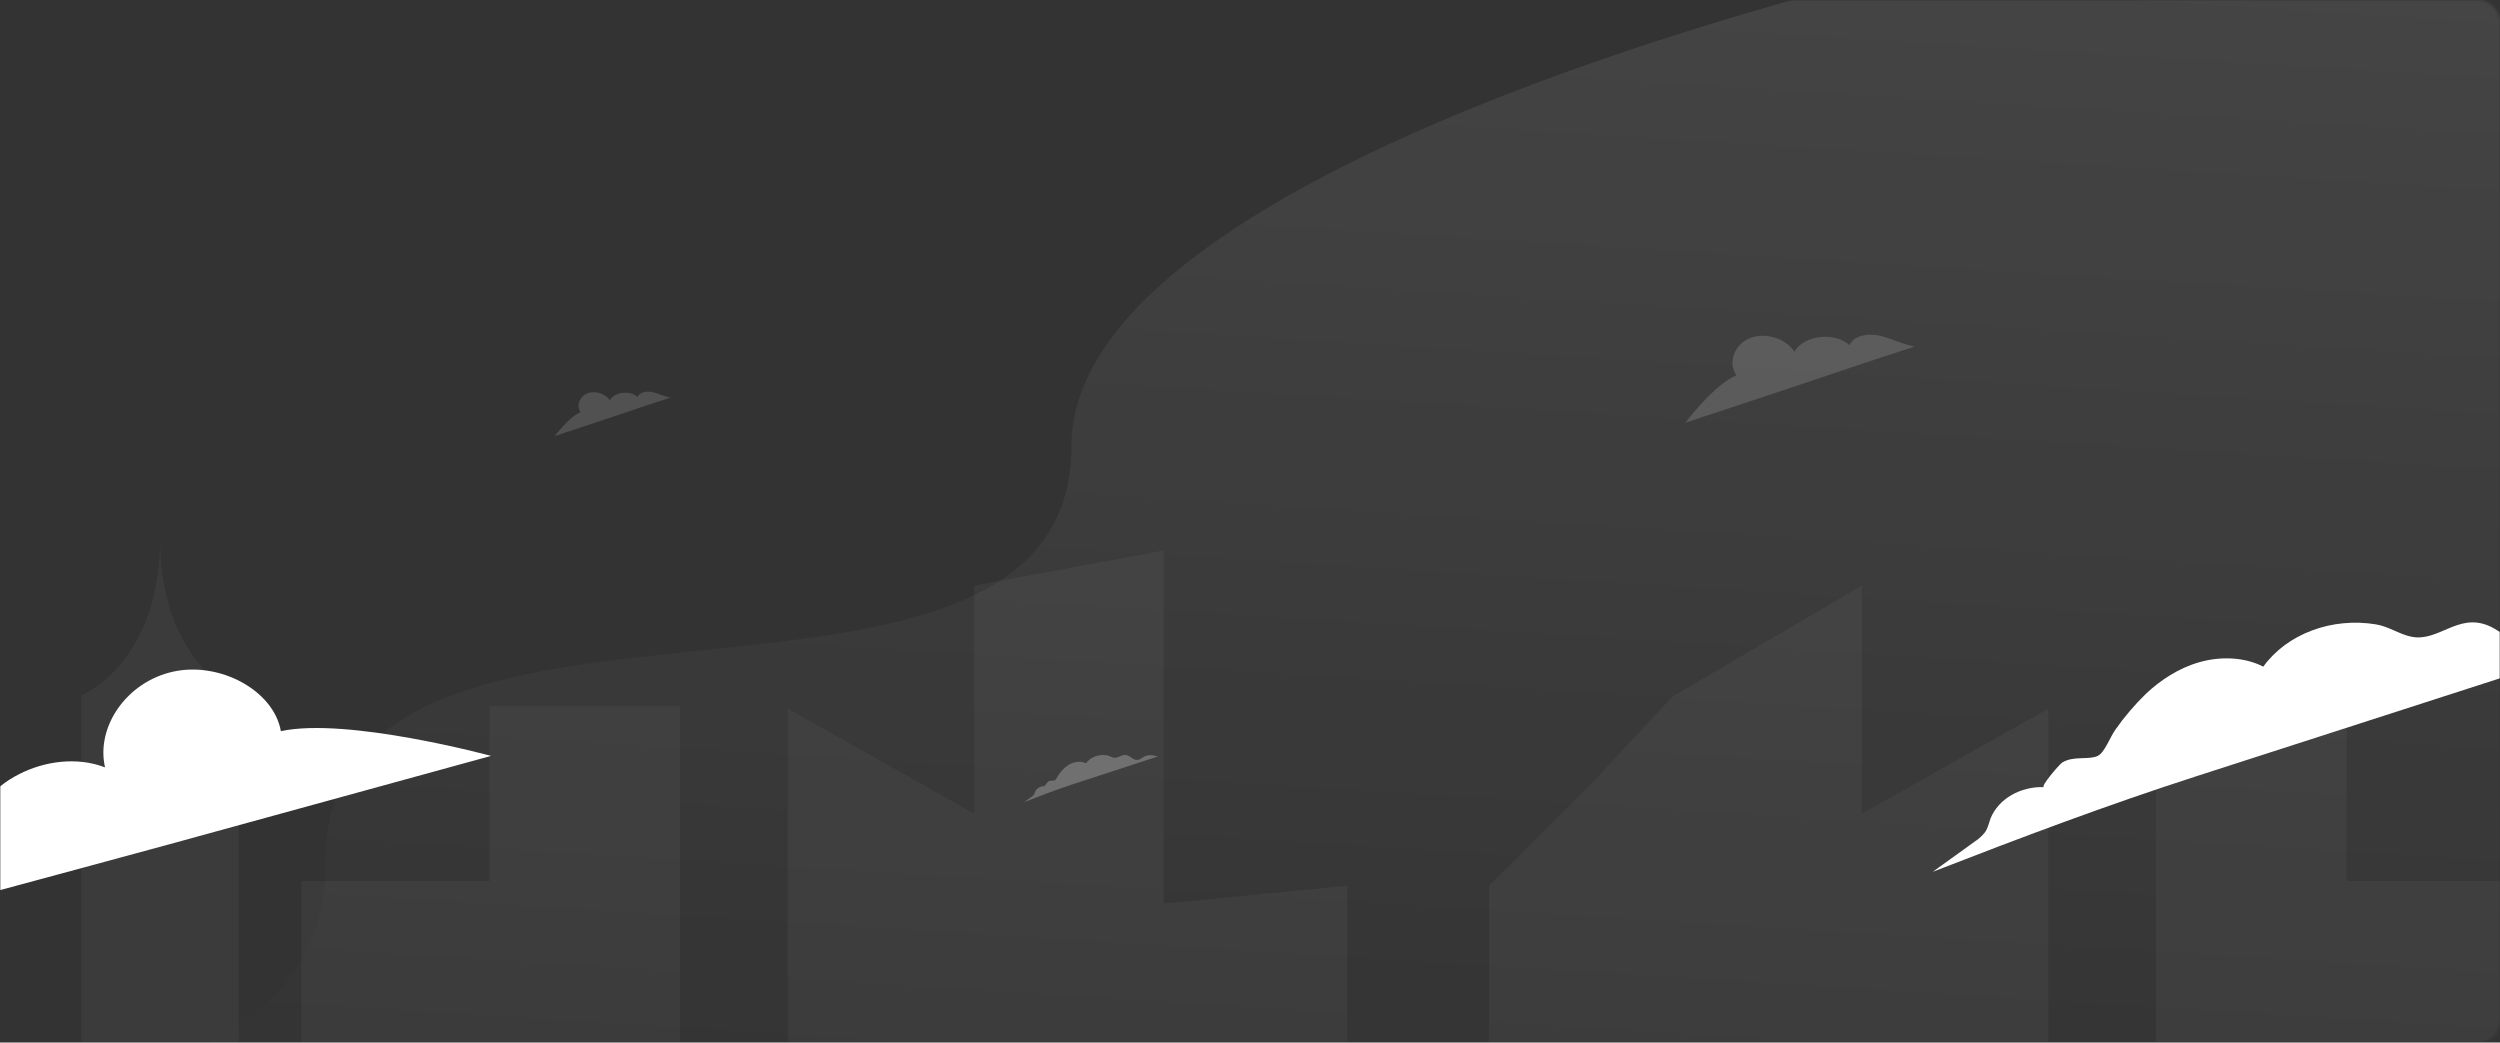 <svg width="952" height="397" viewBox="0 0 952 397" fill="none" xmlns="http://www.w3.org/2000/svg">
<rect x="0" y="0" width="952" height="397" fill="#333333" stroke="none"/>
<mask id="mask0" mask-type="alpha" maskUnits="userSpaceOnUse" x="0" y="0" width="952" height="397">
<rect width="952" height="397" rx="8" fill="#2E2E30"/>
</mask>
<g mask="url(#mask0)">
<path d="M408 169.837C408 68.192 686 -7.986 825 -33.368L956 -38.93L1107.5 426.518C678 434.076 -175.7 444.657 -154.5 426.518C-128 403.845 124 457.32 124 327.696C124 198.072 408 296.894 408 169.837Z" fill="url(#paint0_linear)" fill-opacity="0.1"/>
<path opacity="0.05" d="M186.413 335.548H114.749V414.548H90.922V264.742C90.922 264.742 61.93 253.341 60.97 207.056C59.919 253.341 31 264.742 31 264.742V476.571H259V268.862H186.413V335.548Z" fill="#DDDBDB"/>
<path opacity="0.05" d="M893.587 335.548H965.251V414.548H989.078V264.742C989.078 264.742 1018.07 253.341 1019.03 207.056C1020.08 253.341 1049 264.742 1049 264.742V476.571H821V268.862H893.587V335.548Z" fill="#DDDBDB"/>
<path opacity="0.05" d="M443.122 344.087V209.623L370.976 222.998V309.84L300 269.867V476.257H370.976V477.427H440.854H443.122H513V337.299L443.122 344.087Z" fill="#DDDBDB"/>
<path opacity="0.05" d="M605 299.461L636.878 265.237L709.024 222.998V309.84L780 269.867V476.257H709.024V477.427H639.146H636.878H567V337.299L605 299.461Z" fill="#DDDBDB"/>
<path d="M749.949 321.936L736 331.974C769.407 319 802.14 306.642 836.465 295.562L930.692 265.163L1009 239.906C1007.29 240.455 1001 238.126 999.044 237.898C992.938 237.216 987.042 237.415 981.533 239.934C976.024 242.453 972.905 246.829 966.367 246.933C958.181 247.065 954.088 240.938 947.473 238.201C935.935 233.466 928.579 244.414 918.446 242.501C913.8 241.62 909.774 238.599 904.785 237.766C896.565 236.4 888.055 237.209 880.386 240.084C872.717 242.96 866.253 247.767 861.853 253.865C854.707 250.162 845.569 249.887 837.627 252.132C829.684 254.376 822.815 258.903 817.195 264.168C812.856 268.399 808.972 272.957 805.591 277.786C803.567 280.57 801.421 286.622 798.832 287.844C795.281 289.51 789.662 287.692 785.27 290.382C784.297 290.988 776.797 299.643 778.368 299.728C773.934 299.584 769.564 300.662 765.9 302.803C762.236 304.945 759.472 308.036 758.013 311.623C757.35 313.413 757.018 315.307 755.912 316.888C754.825 318.287 753.467 319.517 751.896 320.525L749.949 321.936Z" fill="white"/>
<path d="M392.606 303.551L390 305.45C396.241 302.996 402.356 300.658 408.768 298.562L426.371 292.81L441 288.032C440.68 288.136 439.506 287.695 439.14 287.652C437.999 287.523 436.898 287.561 435.869 288.038C434.84 288.514 434.257 289.342 433.036 289.362C431.506 289.387 430.742 288.227 429.506 287.71C427.351 286.814 425.976 288.885 424.083 288.523C423.215 288.356 422.463 287.785 421.531 287.627C419.996 287.369 418.406 287.522 416.973 288.066C415.541 288.61 414.333 289.519 413.511 290.673C412.176 289.972 410.469 289.921 408.985 290.345C407.501 290.77 406.218 291.626 405.168 292.622C404.358 293.423 403.632 294.285 403.001 295.199C402.622 295.725 402.221 296.87 401.738 297.101C401.075 297.417 400.025 297.073 399.204 297.582C399.022 297.696 397.621 299.334 397.915 299.35C397.087 299.323 396.27 299.527 395.586 299.932C394.901 300.337 394.385 300.922 394.112 301.6C393.988 301.939 393.926 302.297 393.72 302.596C393.517 302.861 393.263 303.094 392.97 303.284L392.606 303.551Z" fill="white" fill-opacity="0.25"/>
<path d="M-64 356.787C-21.418 344.468 21.706 333.21 64.529 321.487L187 287.843C187 287.843 132.183 272.989 106.96 278.423C104.217 262.896 83.725 251.871 65.975 255.753C48.225 259.635 36.442 276.793 39.998 292.217C18.903 284.091 -9.394 298.583 -11.082 318.511C-21.117 312.921 -34.949 318.511 -42.362 326.508C-50.951 335.902 -55.291 347.496 -64 356.787Z" fill="white"/>
<path d="M729.102 131.993C714.124 136.734 699.281 141.875 684.396 146.829L641.796 160.963C641.796 160.963 652.86 146.274 661.233 142.945C657.831 138.077 660.503 131.056 666.411 128.729C672.319 126.403 680.143 128.935 683.294 133.931C686.907 127.604 698.548 126.217 704.343 131.464C705.6 127.972 710.891 126.876 715.064 127.687C719.934 128.662 724.227 131.07 729.102 131.993Z" fill="white" fill-opacity="0.15"/>
<path d="M255.276 151.442C247.724 153.832 240.241 156.424 232.737 158.921L211.26 166.047C211.26 166.047 216.838 158.642 221.06 156.963C219.344 154.509 220.691 150.97 223.67 149.797C226.649 148.624 230.593 149.9 232.182 152.419C234.003 149.229 239.872 148.53 242.793 151.175C243.427 149.415 246.094 148.862 248.198 149.271C250.654 149.763 252.818 150.977 255.276 151.442Z" fill="white" fill-opacity="0.15"/>
</g>
<defs>
<linearGradient id="paint0_linear" x1="522" y1="-103.1" x2="488.503" y2="437.29" gradientUnits="userSpaceOnUse">
<stop stop-color="white"/>
<stop offset="1" stop-color="white" stop-opacity="0"/>
</linearGradient>
</defs>
</svg>
